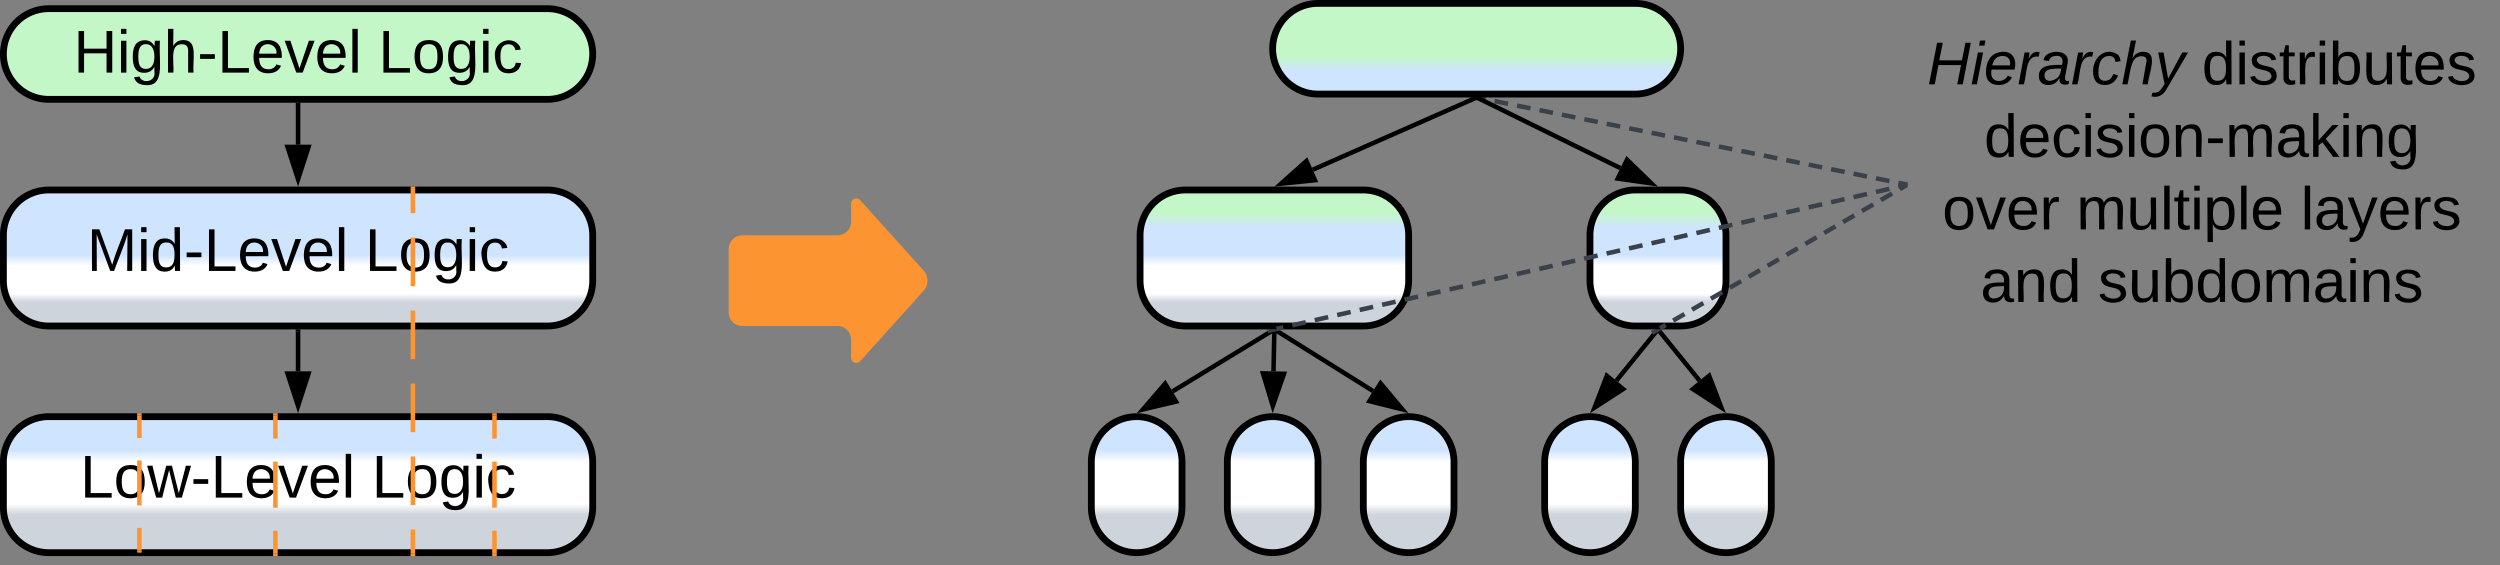 <svg xmlns="http://www.w3.org/2000/svg" xmlns:xlink="http://www.w3.org/1999/xlink" xmlns:lucid="lucid" width="1103" height="249.33"><rect width="100%" height="100%" fill="#808080" stroke="none"/><g transform="translate(-278.5 -556.167)" lucid:page-tab-id="0_0"><path d="M600 666a6 6 0 0 1 6-6h42a6 6 0 0 0 6-6v-8a2.3 2.3 0 0 1 4-1.54l28 31.08a6.67 6.67 0 0 1 0 8.92l-28 31.08a2.3 2.3 0 0 1-4-1.54v-8a6 6 0 0 0-6-6h-42a6 6 0 0 1-6-6z" fill="#fc9432"/><path d="M1120 563.67a6 6 0 0 1 6-6h248a6 6 0 0 1 6 6v148a6 6 0 0 1-6 6h-248a6 6 0 0 1-6-6z" stroke="#000" stroke-opacity="0" stroke-width="3" fill="#fff" fill-opacity="0"/><use xlink:href="#a" transform="matrix(1,0,0,1,1125,562.667) translate(3.778 30.708)"/><use xlink:href="#b" transform="matrix(1,0,0,1,1125,562.667) translate(124.963 30.708)"/><use xlink:href="#c" transform="matrix(1,0,0,1,1125,562.667) translate(28.889 62.708)"/><use xlink:href="#d" transform="matrix(1,0,0,1,1125,562.667) translate(10.444 94.708)"/><use xlink:href="#e" transform="matrix(1,0,0,1,1125,562.667) translate(69.63 94.708)"/><use xlink:href="#f" transform="matrix(1,0,0,1,1125,562.667) translate(168.593 94.708)"/><use xlink:href="#g" transform="matrix(1,0,0,1,1125,562.667) translate(27.296 126.708)"/><use xlink:href="#h" transform="matrix(1,0,0,1,1125,562.667) translate(79.148 126.708)"/><path d="M930.98 599.37l2.97.6m3.96.8l5.95 1.2m3.95.8l5.94 1.2m3.96.8l5.94 1.2m3.96.8l5.94 1.22m3.96.8l5.93 1.2m3.96.8l5.93 1.2m3.96.8l5.93 1.2m3.96.8l5.92 1.2m3.96.8l5.94 1.22m3.96.8l5.94 1.2m3.96.8l5.93 1.2m3.97.8l5.94 1.2m3.97.8l5.94 1.22m3.97.8l5.94 1.2m3.96.8l5.94 1.2m3.96.8l5.94 1.2m3.96.82l5.93 1.2m3.95.8l5.94 1.2m3.95.8l2.97.6" stroke="#3a414a" stroke-width="2" fill="none"/><path d="M930.8 600.33l-3.93-.8.07-.36h4.1zM1120 636.67v2l-1.2-.25.4-1.9z" stroke="#3a414a" stroke-width=".05" fill="#3a414a"/><path d="M410 702.5V720" stroke="#000" stroke-width="2" fill="none"/><path d="M410.98 702.53h-1.96v-1.03h1.96z" stroke="#000" stroke-width=".05"/><path d="M410 735.26L405.37 721h9.26z" stroke="#000" stroke-width="2"/><path d="M280 660a20 20 0 0 1 20-20h220a20 20 0 0 1 20 20v20a20 20 0 0 1-20 20H300a20 20 0 0 1-20-20z" stroke="#000" stroke-width="3" fill="url(#i)"/><use xlink:href="#j" transform="matrix(1,0,0,1,285,645) translate(31.852 30.708)"/><use xlink:href="#k" transform="matrix(1,0,0,1,285,645) translate(154.519 30.708)"/><path d="M280 760a20 20 0 0 1 20-20h220a20 20 0 0 1 20 20v20a20 20 0 0 1-20 20H300a20 20 0 0 1-20-20z" stroke="#000" stroke-width="3" fill="url(#l)"/><use xlink:href="#m" transform="matrix(1,0,0,1,285,745) translate(28.852 30.708)"/><use xlink:href="#k" transform="matrix(1,0,0,1,285,745) translate(157.519 30.708)"/><path d="M280 580a20 20 0 0 1 20-20h220a20 20 0 0 1 20 20 20 20 0 0 1-20 20H300a20 20 0 0 1-20-20z" stroke="#000" stroke-width="3" fill="#c3f7c8"/><use xlink:href="#n" transform="matrix(1,0,0,1,285,565) translate(25.931 23.208)"/><use xlink:href="#k" transform="matrix(1,0,0,1,285,565) translate(160.449 23.208)"/><path d="M410 602.5V620" stroke="#000" stroke-width="2" fill="none"/><path d="M410.98 602.53h-1.96v-1.03h1.96z" stroke="#000" stroke-width=".05"/><path d="M410 635.26L405.37 621h9.26z" stroke="#000" stroke-width="2"/><path d="M460.67 639.5v10.73m0 10.74v21.46m0 10.74v21.46m0 10.74v21.46m0 10.74v21.46m0 10.74v10.73" stroke="#fc9432" stroke-width="2" fill="none"/><path d="M461.64 639.53h-1.95v-1.03h1.94zM461.64 801.5h-1.95v-1.03h1.94z" stroke="#fc9432" stroke-width=".05" fill="#fc9432"/><path d="M781.5 660a20 20 0 0 1 20-20H880a20 20 0 0 1 20 20v20a20 20 0 0 1-20 20h-78.5a20 20 0 0 1-20-20z" stroke="#000" stroke-width="3" fill="url(#o)"/><path d="M980 660a20 20 0 0 1 20-20h20a20 20 0 0 1 20 20v20a20 20 0 0 1-20 20h-20a20 20 0 0 1-20-20z" stroke="#000" stroke-width="3" fill="url(#p)"/><path d="M840 577.67a20 20 0 0 1 20-20h140a20 20 0 0 1 20 20 20 20 0 0 1-20 20H860a20 20 0 0 1-20-20z" stroke="#000" stroke-width="3" fill="url(#q)"/><path d="M930.9 599.6l62.5 30.74" stroke="#000" stroke-width="2" fill="none"/><path d="M930.5 600.5l-2.7-1.33h3.34z" stroke="#000" stroke-width=".05"/><path d="M1007.1 637.07l-14.85-2.13 4.1-8.32z" stroke="#000" stroke-width="2"/><path d="M929.1 599.57l-71.42 31.47" stroke="#000" stroke-width="2" fill="none"/><path d="M929.46 600.47l-.58-1.3h3.54z" stroke="#000" stroke-width=".05"/><path d="M843.7 637.2l11.2-10 3.74 8.48z" stroke="#000" stroke-width="2"/><path d="M760 760a20 20 0 0 1 20-20 20 20 0 0 1 20 20v20a20 20 0 0 1-20 20 20 20 0 0 1-20-20z" stroke="#000" stroke-width="3" fill="url(#r)"/><path d="M1020 760a20 20 0 0 1 20-20 20 20 0 0 1 20 20v20a20 20 0 0 1-20 20 20 20 0 0 1-20-20z" stroke="#000" stroke-width="3" fill="url(#s)"/><path d="M960 760a20 20 0 0 1 20-20 20 20 0 0 1 20 20v20a20 20 0 0 1-20 20 20 20 0 0 1-20-20z" stroke="#000" stroke-width="3" fill="url(#t)"/><path d="M880 760a20 20 0 0 1 20-20 20 20 0 0 1 20 20v20a20 20 0 0 1-20 20 20 20 0 0 1-20-20z" stroke="#000" stroke-width="3" fill="url(#u)"/><path d="M820 760a20 20 0 0 1 20-20 20 20 0 0 1 20 20v20a20 20 0 0 1-20 20 20 20 0 0 1-20-20z" stroke="#000" stroke-width="3" fill="url(#v)"/><path d="M1010.63 702.28l17.72 21.85" stroke="#000" stroke-width="2" fill="none"/><path d="M1011.4 701.68l-1.5 1.23-1.15-1.4h2.5z" stroke="#000" stroke-width=".05"/><path d="M1037.96 735.98l-12.58-8.16 7.2-5.84z" stroke="#000" stroke-width="2"/><path d="M1009.37 702.28l-17.72 21.85" stroke="#000" stroke-width="2" fill="none"/><path d="M1010.1 702.9l-1.5-1.22.14-.18h2.5z" stroke="#000" stroke-width=".05"/><path d="M982.04 735.98l5.38-14 7.2 5.84z" stroke="#000" stroke-width="2"/><path d="M841.6 702.03l42.7 26.67" stroke="#000" stroke-width="2" fill="none"/><path d="M841.1 702.87l-2.2-1.37h3.06z" stroke="#000" stroke-width=".05"/><path d="M897.25 736.78l-14.55-3.62 4.9-7.87z" stroke="#000" stroke-width="2"/><path d="M840.73 702.5l-.36 17.5" stroke="#000" stroke-width="2" fill="none"/><path d="M841.7 702.54l-1.95-.03.02-1h1.96z" stroke="#000" stroke-width=".05"/><path d="M840.07 735.26l-4.35-14.36 9.27.2z" stroke="#000" stroke-width="2"/><path d="M839.9 702.02l-44.1 26.85" stroke="#000" stroke-width="2" fill="none"/><path d="M840.38 702.87l-.83-1.37h3.08z" stroke="#000" stroke-width=".05"/><path d="M782.76 736.8l9.78-11.37 4.82 7.92z" stroke="#000" stroke-width="2"/><path d="M496.67 739.5v10.17m0 10.16v20.34m0 10.16v10.17" stroke="#fc9432" stroke-width="2" fill="none"/><path d="M497.64 739.53h-1.95v-1.03h1.94zM497.64 801.5h-1.95v-1.03h1.94z" stroke="#fc9432" stroke-width=".05" fill="#fc9432"/><path d="M340 739.5v9.92m0 9.9v19.85m0 9.9V799" stroke="#fc9432" stroke-width="2" fill="none"/><path d="M340.98 739.53h-1.96v-1.03h1.96z" stroke="#fc9432" stroke-width=".05" fill="#fc9432"/><path d="M340 798.97V800M400 739.5v10.17m0 10.16v20.34m0 10.16v10.17" stroke="#fc9432" stroke-width="2" fill="none"/><path d="M400.98 739.53h-1.96v-1.03h1.96zM400.98 801.5h-1.96v-1.03h1.96z" stroke="#fc9432" stroke-width=".05" fill="#fc9432"/><path d="M1010.87 701l2.5-1.45m3.33-1.93l5-2.9m3.32-1.94l5-2.9m3.33-1.93l5-2.9m3.33-1.93l5-2.9m3.33-1.94l5-2.9m3.34-1.93l5-2.9m3.33-1.93l5-2.9m3.32-1.94l5-2.9m3.32-1.93l5-2.9m3.33-1.93l5-2.9m3.33-1.94l5-2.9m3.33-1.93l5-2.9m3.34-1.93l2.5-1.45" stroke="#3a414a" stroke-width="2" fill="none"/><path d="M1011.38 701.83l-3.5 2.02-.96-1.7 1.14-.65h3.13zM1120 638.8l-.4.23-.98-1.7 1.38-.8z" stroke="#3a414a" stroke-width=".05" fill="#3a414a"/><path d="M841.73 701.28l2.97-.68m3.96-.9l5.94-1.37m3.96-.9l5.94-1.36m3.97-.9l5.94-1.36m3.97-.9l5.94-1.36m3.97-.9l5.94-1.36m3.97-.9l5.95-1.37m3.96-.9l5.94-1.35m3.96-.9l5.94-1.36m3.97-.92l5.93-1.36m3.96-.9l5.93-1.36m3.96-.9l5.93-1.36m3.97-.9l5.94-1.37m3.96-.9l5.94-1.36m3.96-.9l5.95-1.37m3.96-.9l5.95-1.36m3.96-.9l5.95-1.36m3.97-.9l5.94-1.37m3.96-.9l5.94-1.35m3.96-.9l5.94-1.37m3.97-.9l5.94-1.36m3.96-.9l5.94-1.36m3.96-.9l5.94-1.37m3.97-.9l5.94-1.37m3.96-.9l5.94-1.36m3.96-.9l5.95-1.37m3.95-.9l5.94-1.36m3.95-.9l5.94-1.37m3.95-.9l2.98-.68" stroke="#3a414a" stroke-width="2" fill="none"/><path d="M841.97 702.22l-3.93.9-.37-1.62h4.13zM1120 638.67l-.78.18-.44-1.9 1.22-.28z" stroke="#3a414a" stroke-width=".05" fill="#3a414a"/><defs><path d="M179 0l23-115H67L45 0H11l48-248h34L72-143h135l21-105h32L212 0h-33" id="w"/><path d="M50-231l6-30h32l-6 30H50zM6 0l37-190h31L37 0H6" id="x"/><path d="M111-194c62-3 86 47 72 106H45c-7 38 6 69 45 68 27-1 43-14 53-32l24 11C152-15 129 4 87 4 38 3 12-23 12-71c0-70 32-119 99-123zm44 81c14-66-71-72-95-28-4 8-8 17-11 28h106" id="y"/><path d="M66-151c12-25 30-51 66-40l-6 26C45-176 58-65 38 0H6l36-190h30" id="z"/><path d="M165-48c-4 18 1 34 23 27l-3 20c-29 8-62 0-52-35h-2C116-14 99 4 63 4 30 4 8-16 8-49c0-68 71-67 138-67 10-26 0-56-31-54-26 1-42 9-47 31l-32-5c8-67 160-71 144 15-5 28-9 54-15 81zM42-50c3 52 80 24 89-6 7-12 7-24 11-38-47 1-103-4-100 44" id="A"/><path d="M44-68c0 29 11 47 38 47 30 0 42-19 51-41l28 9C148-21 126 4 82 4 31 4 10-29 12-85c3-77 74-140 146-93 12 8 15 23 18 40l-31 5c-1-22-13-36-36-36-52 0-65 49-65 101" id="B"/><path d="M67-158c15-20 31-36 64-36 94 0 33 127 27 194h-32l25-140c3-38-53-32-70-12C52-117 51-51 37 0H6l51-261h31" id="C"/><path d="M198-190L69 30C53 58 25 83-20 72c4-11-1-27 19-22 33-1 43-29 59-52L20-190h32L79-34l84-156h35" id="D"/><g id="a"><use transform="matrix(0.074,0,0,0.074,0,0)" xlink:href="#w"/><use transform="matrix(0.074,0,0,0.074,19.185,0)" xlink:href="#x"/><use transform="matrix(0.074,0,0,0.074,25.037,0)" xlink:href="#y"/><use transform="matrix(0.074,0,0,0.074,39.852,0)" xlink:href="#z"/><use transform="matrix(0.074,0,0,0.074,48.667,0)" xlink:href="#A"/><use transform="matrix(0.074,0,0,0.074,63.481,0)" xlink:href="#z"/><use transform="matrix(0.074,0,0,0.074,72.296,0)" xlink:href="#B"/><use transform="matrix(0.074,0,0,0.074,85.63,0)" xlink:href="#C"/><use transform="matrix(0.074,0,0,0.074,100.444,0)" xlink:href="#D"/></g><path d="M85-194c31 0 48 13 60 33l-1-100h32l1 261h-30c-2-10 0-23-3-31C134-8 116 4 85 4 32 4 16-35 15-94c0-66 23-100 70-100zm9 24c-40 0-46 34-46 75 0 40 6 74 45 74 42 0 51-32 51-76 0-42-9-74-50-73" id="E"/><path d="M24-231v-30h32v30H24zM24 0v-190h32V0H24" id="F"/><path d="M135-143c-3-34-86-38-87 0 15 53 115 12 119 90S17 21 10-45l28-5c4 36 97 45 98 0-10-56-113-15-118-90-4-57 82-63 122-42 12 7 21 19 24 35" id="G"/><path d="M59-47c-2 24 18 29 38 22v24C64 9 27 4 27-40v-127H5v-23h24l9-43h21v43h35v23H59v120" id="H"/><path d="M114-163C36-179 61-72 57 0H25l-1-190h30c1 12-1 29 2 39 6-27 23-49 58-41v29" id="I"/><path d="M115-194c53 0 69 39 70 98 0 66-23 100-70 100C84 3 66-7 56-30L54 0H23l1-261h32v101c10-23 28-34 59-34zm-8 174c40 0 45-34 45-75 0-40-5-75-45-74-42 0-51 32-51 76 0 43 10 73 51 73" id="J"/><path d="M84 4C-5 8 30-112 23-190h32v120c0 31 7 50 39 49 72-2 45-101 50-169h31l1 190h-30c-1-10 1-25-2-33-11 22-28 36-60 37" id="K"/><path d="M100-194c63 0 86 42 84 106H49c0 40 14 67 53 68 26 1 43-12 49-29l28 8c-11 28-37 45-77 45C44 4 14-33 15-96c1-61 26-98 85-98zm52 81c6-60-76-77-97-28-3 7-6 17-6 28h103" id="L"/><g id="b"><use transform="matrix(0.074,0,0,0.074,0,0)" xlink:href="#E"/><use transform="matrix(0.074,0,0,0.074,14.815,0)" xlink:href="#F"/><use transform="matrix(0.074,0,0,0.074,20.667,0)" xlink:href="#G"/><use transform="matrix(0.074,0,0,0.074,34,0)" xlink:href="#H"/><use transform="matrix(0.074,0,0,0.074,41.407,0)" xlink:href="#I"/><use transform="matrix(0.074,0,0,0.074,50.222,0)" xlink:href="#F"/><use transform="matrix(0.074,0,0,0.074,56.074,0)" xlink:href="#J"/><use transform="matrix(0.074,0,0,0.074,70.889,0)" xlink:href="#K"/><use transform="matrix(0.074,0,0,0.074,85.704,0)" xlink:href="#H"/><use transform="matrix(0.074,0,0,0.074,93.111,0)" xlink:href="#L"/><use transform="matrix(0.074,0,0,0.074,107.926,0)" xlink:href="#G"/></g><path d="M96-169c-40 0-48 33-48 73s9 75 48 75c24 0 41-14 43-38l32 2c-6 37-31 61-74 61-59 0-76-41-82-99-10-93 101-131 147-64 4 7 5 14 7 22l-32 3c-4-21-16-35-41-35" id="M"/><path d="M100-194c62-1 85 37 85 99 1 63-27 99-86 99S16-35 15-95c0-66 28-99 85-99zM99-20c44 1 53-31 53-75 0-43-8-75-51-75s-53 32-53 75 10 74 51 75" id="N"/><path d="M117-194c89-4 53 116 60 194h-32v-121c0-31-8-49-39-48C34-167 62-67 57 0H25l-1-190h30c1 10-1 24 2 32 11-22 29-35 61-36" id="O"/><path d="M16-82v-28h88v28H16" id="P"/><path d="M210-169c-67 3-38 105-44 169h-31v-121c0-29-5-50-35-48C34-165 62-65 56 0H25l-1-190h30c1 10-1 24 2 32 10-44 99-50 107 0 11-21 27-35 58-36 85-2 47 119 55 194h-31v-121c0-29-5-49-35-48" id="Q"/><path d="M141-36C126-15 110 5 73 4 37 3 15-17 15-53c-1-64 63-63 125-63 3-35-9-54-41-54-24 1-41 7-42 31l-33-3c5-37 33-52 76-52 45 0 72 20 72 64v82c-1 20 7 32 28 27v20c-31 9-61-2-59-35zM48-53c0 20 12 33 32 33 41-3 63-29 60-74-43 2-92-5-92 41" id="R"/><path d="M143 0L79-87 56-68V0H24v-261h32v163l83-92h37l-77 82L181 0h-38" id="S"/><path d="M177-190C167-65 218 103 67 71c-23-6-38-20-44-43l32-5c15 47 100 32 89-28v-30C133-14 115 1 83 1 29 1 15-40 15-95c0-56 16-97 71-98 29-1 48 16 59 35 1-10 0-23 2-32h30zM94-22c36 0 50-32 50-73 0-42-14-75-50-75-39 0-46 34-46 75s6 73 46 73" id="T"/><g id="c"><use transform="matrix(0.074,0,0,0.074,0,0)" xlink:href="#E"/><use transform="matrix(0.074,0,0,0.074,14.815,0)" xlink:href="#L"/><use transform="matrix(0.074,0,0,0.074,29.63,0)" xlink:href="#M"/><use transform="matrix(0.074,0,0,0.074,42.963,0)" xlink:href="#F"/><use transform="matrix(0.074,0,0,0.074,48.815,0)" xlink:href="#G"/><use transform="matrix(0.074,0,0,0.074,62.148,0)" xlink:href="#F"/><use transform="matrix(0.074,0,0,0.074,68,0)" xlink:href="#N"/><use transform="matrix(0.074,0,0,0.074,82.815,0)" xlink:href="#O"/><use transform="matrix(0.074,0,0,0.074,97.63,0)" xlink:href="#P"/><use transform="matrix(0.074,0,0,0.074,106.444,0)" xlink:href="#Q"/><use transform="matrix(0.074,0,0,0.074,128.593,0)" xlink:href="#R"/><use transform="matrix(0.074,0,0,0.074,143.407,0)" xlink:href="#S"/><use transform="matrix(0.074,0,0,0.074,156.741,0)" xlink:href="#F"/><use transform="matrix(0.074,0,0,0.074,162.593,0)" xlink:href="#O"/><use transform="matrix(0.074,0,0,0.074,177.407,0)" xlink:href="#T"/></g><path d="M108 0H70L1-190h34L89-25l56-165h34" id="U"/><g id="d"><use transform="matrix(0.074,0,0,0.074,0,0)" xlink:href="#N"/><use transform="matrix(0.074,0,0,0.074,14.815,0)" xlink:href="#U"/><use transform="matrix(0.074,0,0,0.074,28.148,0)" xlink:href="#L"/><use transform="matrix(0.074,0,0,0.074,42.963,0)" xlink:href="#I"/></g><path d="M24 0v-261h32V0H24" id="V"/><path d="M115-194c55 1 70 41 70 98S169 2 115 4C84 4 66-9 55-30l1 105H24l-1-265h31l2 30c10-21 28-34 59-34zm-8 174c40 0 45-34 45-75s-6-73-45-74c-42 0-51 32-51 76 0 43 10 73 51 73" id="W"/><g id="e"><use transform="matrix(0.074,0,0,0.074,0,0)" xlink:href="#Q"/><use transform="matrix(0.074,0,0,0.074,22.148,0)" xlink:href="#K"/><use transform="matrix(0.074,0,0,0.074,36.963,0)" xlink:href="#V"/><use transform="matrix(0.074,0,0,0.074,42.815,0)" xlink:href="#H"/><use transform="matrix(0.074,0,0,0.074,50.222,0)" xlink:href="#F"/><use transform="matrix(0.074,0,0,0.074,56.074,0)" xlink:href="#W"/><use transform="matrix(0.074,0,0,0.074,70.889,0)" xlink:href="#V"/><use transform="matrix(0.074,0,0,0.074,76.741,0)" xlink:href="#L"/></g><path d="M179-190L93 31C79 59 56 82 12 73V49c39 6 53-20 64-50L1-190h34L92-34l54-156h33" id="X"/><g id="f"><use transform="matrix(0.074,0,0,0.074,0,0)" xlink:href="#V"/><use transform="matrix(0.074,0,0,0.074,5.852,0)" xlink:href="#R"/><use transform="matrix(0.074,0,0,0.074,20.667,0)" xlink:href="#X"/><use transform="matrix(0.074,0,0,0.074,34,0)" xlink:href="#L"/><use transform="matrix(0.074,0,0,0.074,48.815,0)" xlink:href="#I"/><use transform="matrix(0.074,0,0,0.074,57.63,0)" xlink:href="#G"/></g><g id="g"><use transform="matrix(0.074,0,0,0.074,0,0)" xlink:href="#R"/><use transform="matrix(0.074,0,0,0.074,14.815,0)" xlink:href="#O"/><use transform="matrix(0.074,0,0,0.074,29.63,0)" xlink:href="#E"/></g><g id="h"><use transform="matrix(0.074,0,0,0.074,0,0)" xlink:href="#G"/><use transform="matrix(0.074,0,0,0.074,13.333,0)" xlink:href="#K"/><use transform="matrix(0.074,0,0,0.074,28.148,0)" xlink:href="#J"/><use transform="matrix(0.074,0,0,0.074,42.963,0)" xlink:href="#E"/><use transform="matrix(0.074,0,0,0.074,57.778,0)" xlink:href="#N"/><use transform="matrix(0.074,0,0,0.074,72.593,0)" xlink:href="#Q"/><use transform="matrix(0.074,0,0,0.074,94.741,0)" xlink:href="#R"/><use transform="matrix(0.074,0,0,0.074,109.556,0)" xlink:href="#F"/><use transform="matrix(0.074,0,0,0.074,115.407,0)" xlink:href="#O"/><use transform="matrix(0.074,0,0,0.074,130.222,0)" xlink:href="#G"/></g><linearGradient gradientUnits="userSpaceOnUse" id="i" x1="280" y1="700" x2="280" y2="640"><stop offset="17.5%" stop-color="#ced4db"/><stop offset="23.93%" stop-color="#fff"/><stop offset="44.29%" stop-color="#fff"/><stop offset="52.14%" stop-color="#cfe4ff"/></linearGradient><path d="M240 0l2-218c-23 76-54 145-80 218h-23L58-218 59 0H30v-248h44l77 211c21-75 51-140 76-211h43V0h-30" id="Y"/><path d="M30 0v-248h33v221h125V0H30" id="Z"/><g id="j"><use transform="matrix(0.074,0,0,0.074,0,0)" xlink:href="#Y"/><use transform="matrix(0.074,0,0,0.074,22.148,0)" xlink:href="#F"/><use transform="matrix(0.074,0,0,0.074,28,0)" xlink:href="#E"/><use transform="matrix(0.074,0,0,0.074,42.815,0)" xlink:href="#P"/><use transform="matrix(0.074,0,0,0.074,51.63,0)" xlink:href="#Z"/><use transform="matrix(0.074,0,0,0.074,66.444,0)" xlink:href="#L"/><use transform="matrix(0.074,0,0,0.074,81.259,0)" xlink:href="#U"/><use transform="matrix(0.074,0,0,0.074,94.593,0)" xlink:href="#L"/><use transform="matrix(0.074,0,0,0.074,109.407,0)" xlink:href="#V"/></g><g id="k"><use transform="matrix(0.074,0,0,0.074,0,0)" xlink:href="#Z"/><use transform="matrix(0.074,0,0,0.074,14.815,0)" xlink:href="#N"/><use transform="matrix(0.074,0,0,0.074,29.63,0)" xlink:href="#T"/><use transform="matrix(0.074,0,0,0.074,44.444,0)" xlink:href="#F"/><use transform="matrix(0.074,0,0,0.074,50.296,0)" xlink:href="#M"/></g><linearGradient gradientUnits="userSpaceOnUse" id="l" x1="280" y1="800" x2="280" y2="740"><stop offset="27.9%" stop-color="#ced4db"/><stop offset="36.07%" stop-color="#fff"/><stop offset="66.79%" stop-color="#fff"/><stop offset="75.36%" stop-color="#cfe4ff"/></linearGradient><path d="M206 0h-36l-40-164L89 0H53L-1-190h32L70-26l43-164h34l41 164 42-164h31" id="aa"/><g id="m"><use transform="matrix(0.074,0,0,0.074,0,0)" xlink:href="#Z"/><use transform="matrix(0.074,0,0,0.074,14.815,0)" xlink:href="#N"/><use transform="matrix(0.074,0,0,0.074,29.63,0)" xlink:href="#aa"/><use transform="matrix(0.074,0,0,0.074,48.815,0)" xlink:href="#P"/><use transform="matrix(0.074,0,0,0.074,57.63,0)" xlink:href="#Z"/><use transform="matrix(0.074,0,0,0.074,72.444,0)" xlink:href="#L"/><use transform="matrix(0.074,0,0,0.074,87.259,0)" xlink:href="#U"/><use transform="matrix(0.074,0,0,0.074,100.593,0)" xlink:href="#L"/><use transform="matrix(0.074,0,0,0.074,115.407,0)" xlink:href="#V"/></g><path d="M197 0v-115H63V0H30v-248h33v105h134v-105h34V0h-34" id="ab"/><path d="M106-169C34-169 62-67 57 0H25v-261h32l-1 103c12-21 28-36 61-36 89 0 53 116 60 194h-32v-121c2-32-8-49-39-48" id="ac"/><g id="n"><use transform="matrix(0.074,0,0,0.074,0,0)" xlink:href="#ab"/><use transform="matrix(0.074,0,0,0.074,19.185,0)" xlink:href="#F"/><use transform="matrix(0.074,0,0,0.074,25.037,0)" xlink:href="#T"/><use transform="matrix(0.074,0,0,0.074,39.852,0)" xlink:href="#ac"/><use transform="matrix(0.074,0,0,0.074,54.667,0)" xlink:href="#P"/><use transform="matrix(0.074,0,0,0.074,63.481,0)" xlink:href="#Z"/><use transform="matrix(0.074,0,0,0.074,78.296,0)" xlink:href="#L"/><use transform="matrix(0.074,0,0,0.074,93.111,0)" xlink:href="#U"/><use transform="matrix(0.074,0,0,0.074,106.444,0)" xlink:href="#L"/><use transform="matrix(0.074,0,0,0.074,121.259,0)" xlink:href="#V"/></g><linearGradient gradientUnits="userSpaceOnUse" id="o" x1="781.5" y1="700" x2="781.5" y2="640"><stop offset="17.5%" stop-color="#ced4db"/><stop offset="23.93%" stop-color="#fff"/><stop offset="44.29%" stop-color="#fff"/><stop offset="52.14%" stop-color="#cfe4ff"/><stop offset="72.1%" stop-color="#cfe4ff"/><stop offset="83.33%" stop-color="#c3f7c8"/></linearGradient><linearGradient gradientUnits="userSpaceOnUse" id="p" x1="980" y1="700" x2="980" y2="640"><stop offset="17.5%" stop-color="#ced4db"/><stop offset="23.93%" stop-color="#fff"/><stop offset="44.29%" stop-color="#fff"/><stop offset="52.14%" stop-color="#cfe4ff"/><stop offset="72.1%" stop-color="#cfe4ff"/><stop offset="83.33%" stop-color="#c3f7c8"/></linearGradient><linearGradient gradientUnits="userSpaceOnUse" id="q" x1="840" y1="557.67" x2="840" y2="597.67"><stop offset="59.06%" stop-color="#c3f7c8"/><stop offset="73.91%" stop-color="#cfe4ff"/></linearGradient><linearGradient gradientUnits="userSpaceOnUse" id="r" x1="760" y1="800" x2="760" y2="740"><stop offset="27.9%" stop-color="#ced4db"/><stop offset="36.07%" stop-color="#fff"/><stop offset="66.79%" stop-color="#fff"/><stop offset="75.36%" stop-color="#cfe4ff"/></linearGradient><linearGradient gradientUnits="userSpaceOnUse" id="s" x1="1020" y1="800" x2="1020" y2="740"><stop offset="27.9%" stop-color="#ced4db"/><stop offset="36.07%" stop-color="#fff"/><stop offset="66.79%" stop-color="#fff"/><stop offset="75.36%" stop-color="#cfe4ff"/></linearGradient><linearGradient gradientUnits="userSpaceOnUse" id="t" x1="960" y1="800" x2="960" y2="740"><stop offset="27.9%" stop-color="#ced4db"/><stop offset="36.07%" stop-color="#fff"/><stop offset="66.79%" stop-color="#fff"/><stop offset="75.36%" stop-color="#cfe4ff"/></linearGradient><linearGradient gradientUnits="userSpaceOnUse" id="u" x1="880" y1="800" x2="880" y2="740"><stop offset="27.9%" stop-color="#ced4db"/><stop offset="36.07%" stop-color="#fff"/><stop offset="66.79%" stop-color="#fff"/><stop offset="75.36%" stop-color="#cfe4ff"/></linearGradient><linearGradient gradientUnits="userSpaceOnUse" id="v" x1="820" y1="800" x2="820" y2="740"><stop offset="27.9%" stop-color="#ced4db"/><stop offset="36.07%" stop-color="#fff"/><stop offset="66.79%" stop-color="#fff"/><stop offset="75.36%" stop-color="#cfe4ff"/></linearGradient></defs></g></svg>